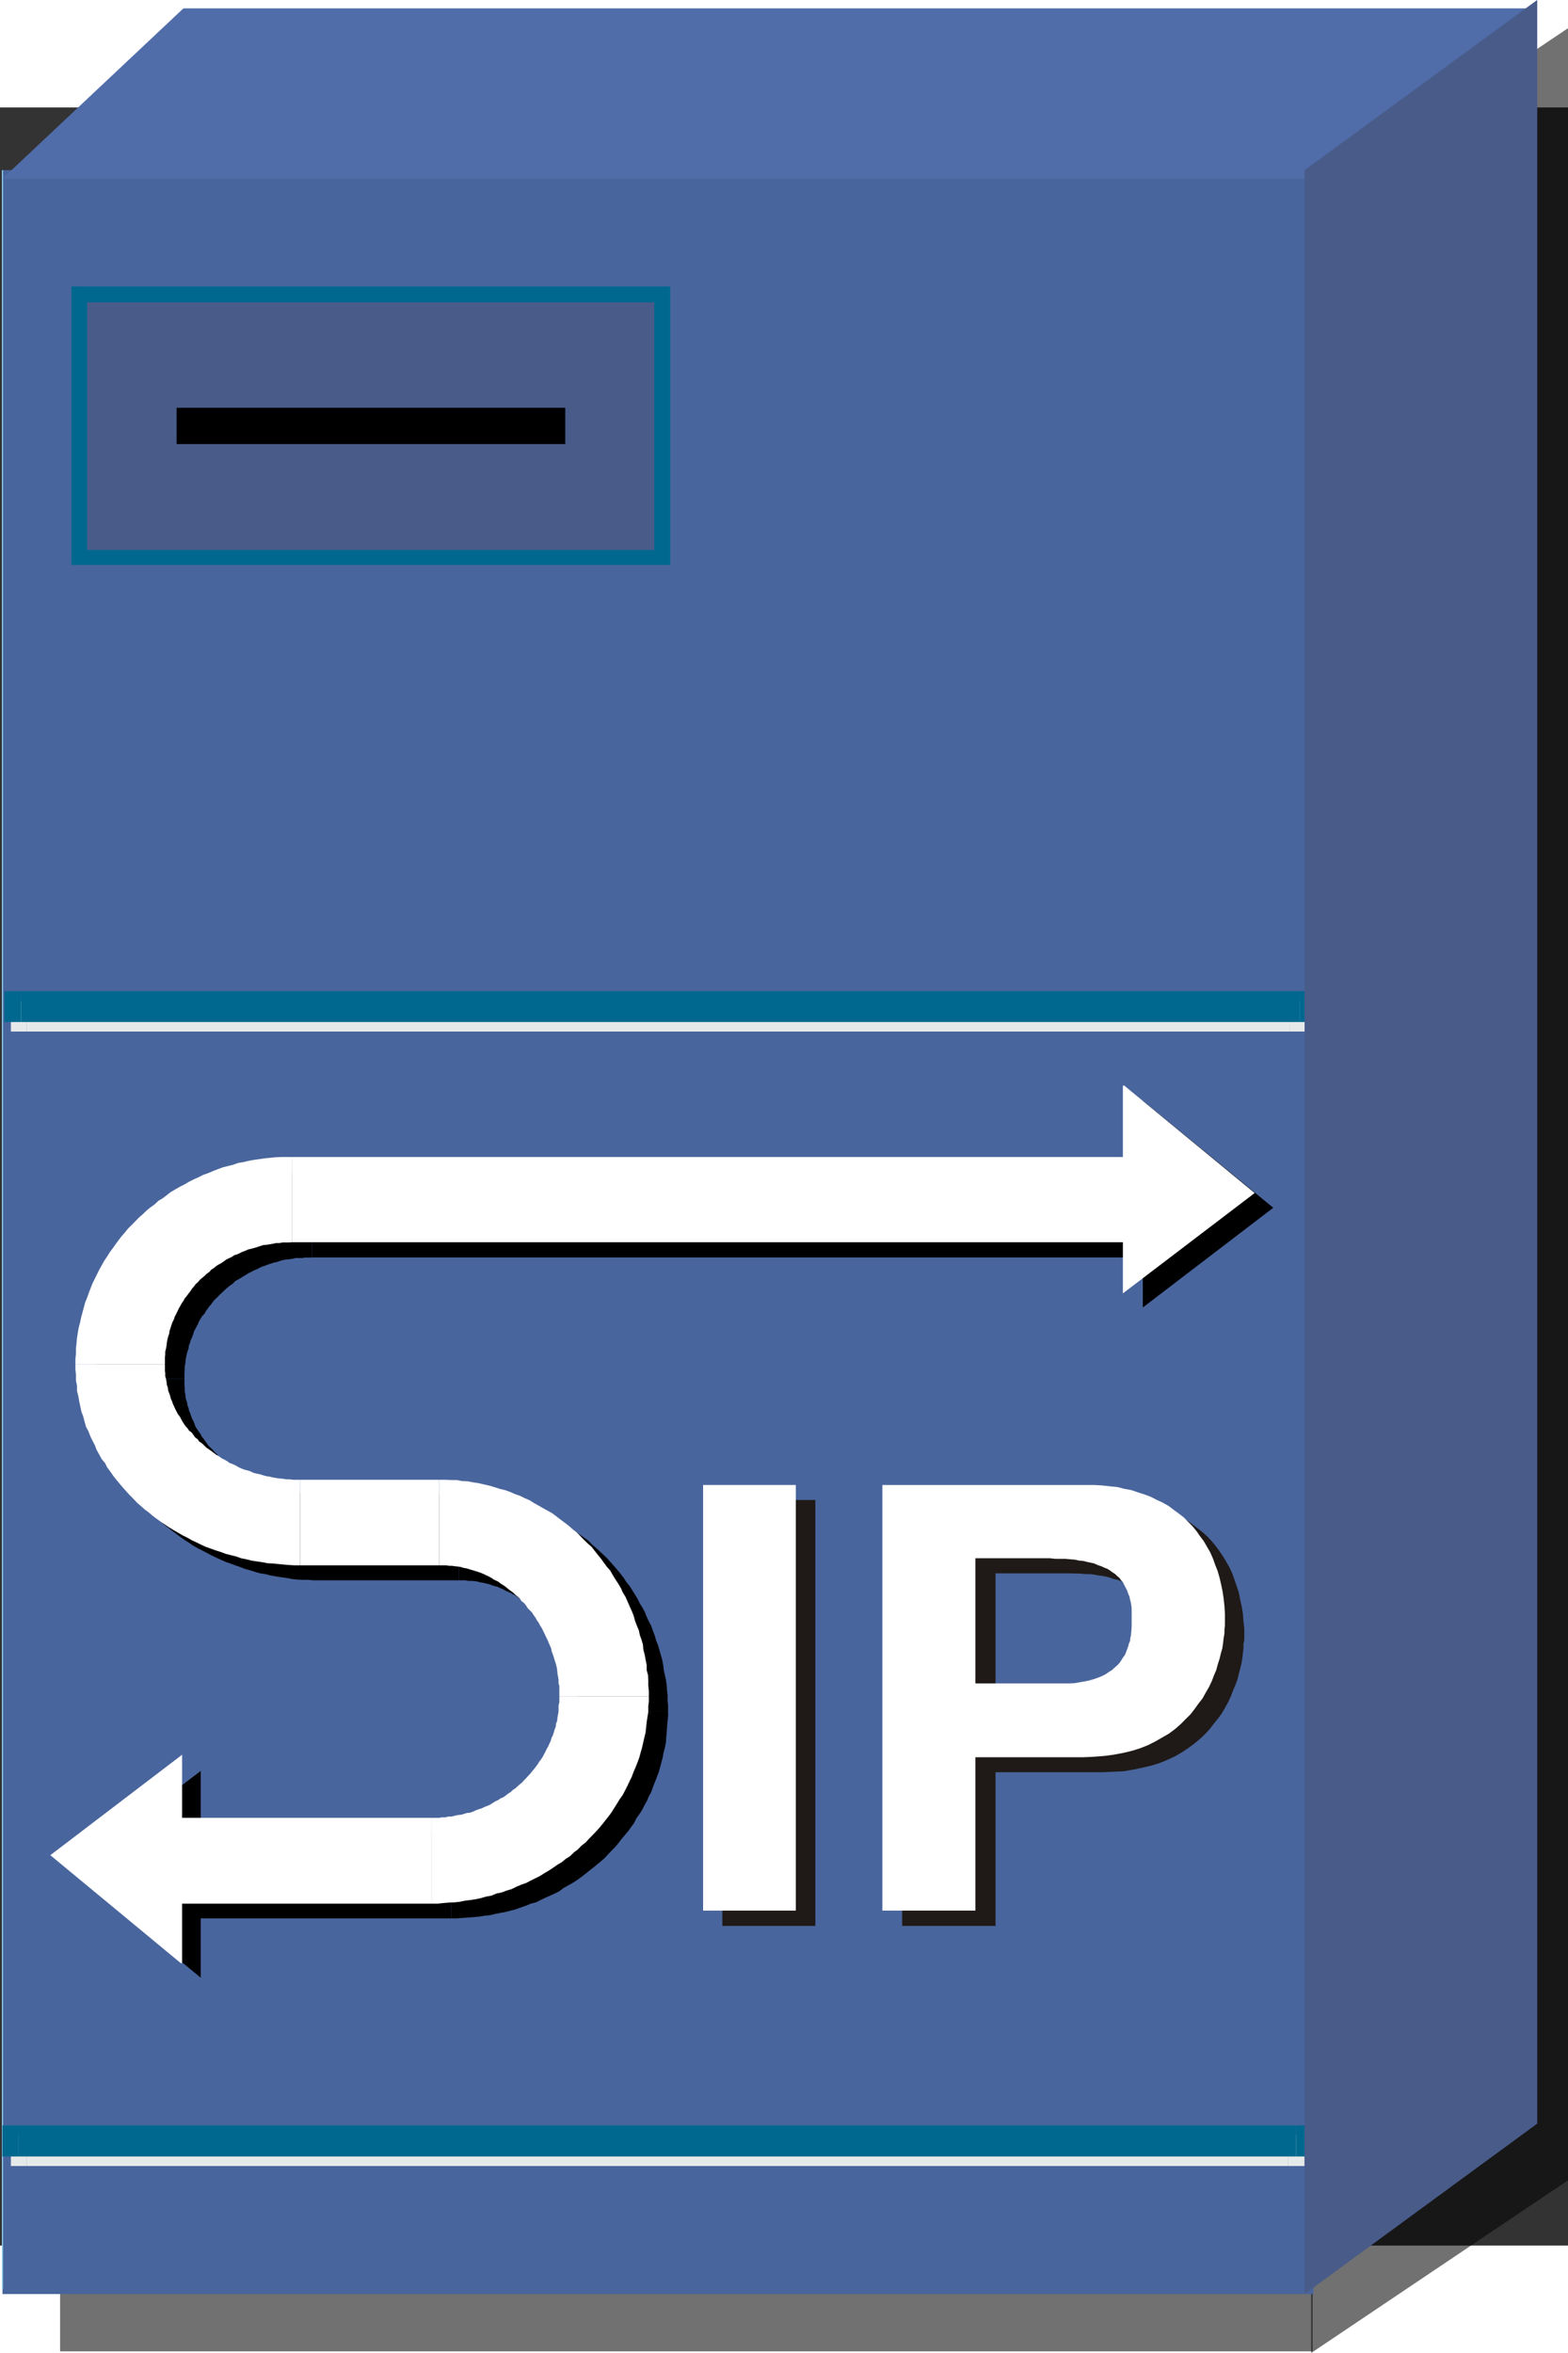 <?xml version="1.0" encoding="UTF-8" standalone="no"?>
<svg
   xmlns:ns="http://creativecommons.org/ns#"
   xmlns:dc="http://purl.org/dc/elements/1.1/"
   xmlns:cc="http://web.resource.org/cc/"
   xmlns:rdf="http://www.w3.org/1999/02/22-rdf-syntax-ns#"
   xmlns:svg="http://www.w3.org/2000/svg"
   xmlns="http://www.w3.org/2000/svg"
   xmlns:sodipodi="http://sodipodi.sourceforge.net/DTD/sodipodi-0.dtd"
   xmlns:inkscape="http://www.inkscape.org/namespaces/inkscape"
   width="40"
   height="60"
   viewBox="4 5 19.567 26.67"
   id="svg2"
   version="1.1"
   inkscape:version="0.45.1"
   sodipodi:docname="sip_server.selected.svg"
   sodipodi:version="0.32"
   inkscape:output_extension="org.inkscape.output.svg.inkscape"
   sodipodi:docbase="X:\symbols">
  <rect x="4" y="5" width="19.567" height="26.67" fill="#333333" stroke="none"/>
  <title
     id="title5193">SIP server</title>
  <defs
     id="defs120">
    <linearGradient
       id="linearGradient5116">
      <stop
         style="stop-color:#6e8caa;stop-opacity:1;"
         offset="0"
         id="stop5118" />
      <stop
         style="stop-color:#6e8caa;stop-opacity:0;"
         offset="1"
         id="stop5120" />
    </linearGradient>
    <inkscape:perspective
       sodipodi:type="inkscape:persp3d"
       inkscape:vp_x="0 : 70.866142 : 1"
       inkscape:vp_y="0 : 1000 : 0"
       inkscape:vp_z="106.29921 : 70.866142 : 1"
       inkscape:persp3d-origin="53.149605 : 47.244095 : 1"
       id="perspective124" />
  </defs>
  <sodipodi:namedview
     pagecolor="#ffffff"
     bordercolor="#666666"
     borderopacity="1"
     objecttolerance="10"
     gridtolerance="10"
     guidetolerance="10"
     inkscape:pageopacity="0"
     inkscape:pageshadow="2"
     inkscape:window-width="960"
     inkscape:window-height="676"
     id="namedview118"
     showgrid="false"
     inkscape:zoom="4.7096454"
     inkscape:cx="-4.2539352"
     inkscape:cy="25.709671"
     inkscape:window-x="0"
     inkscape:window-y="0"
     inkscape:window-maximized="0"
     inkscape:current-layer="g4" />
  <g
     id="g4"
     transform="translate(-16.555,-23.018)">
    <rect
       style="fill:#000000;fill-opacity:0.557"
       id="rect5191"
       width="15.63"
       height="1.182"
       x="21.305"
       y="54.826" />
    <path
       id="path5176"
       d="M 36.917,56.028 L 40.123,53.874 L 40.123,27.029 L 36.917,29.18 L 36.917,56.028 z "
       style="fill:#000000;fill-opacity:0.557" />
    <path
       style="fill:#49659d;fill-opacity:1"
       d="M 20.586,28.8 L 20.586,55.293 L 36.945,55.293 L 36.945,28.8 L 20.586,28.8 L 20.586,28.8 L 20.586,28.8 z "
       id="path6" />
    <path
       style="fill:none;stroke:#8dcaef;stroke-width:0.015"
       d="M 20.586,28.8 L 20.586,55.228"
       id="path8" />
    <path
       style="fill:#506daa;fill-opacity:1"
       d="M 20.586,28.906 L 22.844,26.782 L 39.674,26.782 L 37.395,28.906 L 20.586,28.906 L 20.586,28.906 z "
       id="path12" />
    <path
       style="fill:#009bdf"
       d="M 21.544,30.348 L 28.818,30.348 L 28.818,33.635 L 21.544,33.635 L 21.544,30.348 L 21.544,30.348 z "
       id="path16" />
    <path
       style="fill:#495b89;fill-opacity:1"
       d="M 21.544,30.348 L 28.818,30.348 L 28.818,33.635 L 21.544,33.635 L 21.544,30.348 L 21.544,30.348 z "
       id="path18" />
    <path
       style="fill:#00688f"
       d="M 28.919,30.348 L 28.818,30.251 L 21.544,30.251 L 21.544,30.449 L 28.818,30.449 L 28.919,30.348 L 28.919,30.348 L 28.919,30.251 L 28.818,30.251 L 28.919,30.348 L 28.919,30.348 z "
       id="path20" />
    <path
       style="fill:#00688f"
       d="M 28.818,33.725 L 28.919,33.635 L 28.919,30.348 L 28.72,30.348 L 28.72,33.635 L 28.818,33.725 L 28.818,33.725 L 28.919,33.725 L 28.919,33.635 L 28.818,33.725 L 28.818,33.725 z "
       id="path22" />
    <path
       style="fill:#00688f"
       d="M 21.445,33.635 L 21.544,33.725 L 28.818,33.725 L 28.818,33.538 L 21.544,33.538 L 21.445,33.635 L 21.445,33.635 L 21.445,33.725 L 21.544,33.725 L 21.445,33.635 L 21.445,33.635 z "
       id="path24" />
    <path
       style="fill:#00688f"
       d="M 21.544,30.251 L 21.445,30.348 L 21.445,33.635 L 21.642,33.635 L 21.642,30.348 L 21.544,30.251 L 21.544,30.251 L 21.445,30.251 L 21.445,30.348 L 21.544,30.251 L 21.544,30.251 z "
       id="path26" />
    <path
       style="fill:#000000;fill-opacity:1"
       d="M 27.609,32.217 L 22.759,32.217 L 22.759,31.764 L 27.609,31.764 L 27.609,32.217 z "
       id="path30" />
    <path
       style="fill:#e6e9e9"
       d="M 20.89,53.309 L 20.691,53.309 L 20.691,53.696 L 20.89,53.696 L 20.89,53.309 z "
       id="path34" />
    <path
       style="fill:#e6e9e9"
       d="M 36.63,53.309 L 20.89,53.309 L 20.89,53.696 L 36.63,53.696 L 36.63,53.309 z "
       id="path36" />
    <path
       style="fill:#e6e9e9"
       d="M 36.63,53.696 L 36.833,53.696 L 36.833,53.309 L 36.63,53.309 L 36.63,53.696 z "
       id="path38" />
    <path
       style="fill:#e6e9e9"
       d="M 20.89,39.164 L 20.691,39.164 L 20.691,39.545 L 20.89,39.545 L 20.89,39.164 z "
       id="path40" />
    <path
       style="fill:#e6e9e9"
       d="M 36.654,39.164 L 20.89,39.164 L 20.89,39.545 L 36.654,39.545 L 36.654,39.164 z "
       id="path42" />
    <path
       style="fill:#e6e9e9"
       d="M 36.654,39.545 L 36.854,39.545 L 36.854,39.164 L 36.654,39.164 L 36.654,39.545 z "
       id="path44" />
    <path
       style="fill:#00688f"
       d="M 20.789,53.189 L 20.586,53.189 L 20.586,53.577 L 20.789,53.577 L 20.789,53.189 z "
       id="path46" />
    <path
       style="fill:#00688f"
       d="M 36.728,53.189 L 20.789,53.189 L 20.789,53.577 L 36.728,53.577 L 36.728,53.189 z "
       id="path48" />
    <path
       style="fill:#00688f"
       d="M 36.728,53.577 L 36.928,53.577 L 36.928,53.189 L 36.728,53.189 L 36.728,53.577 z "
       id="path50" />
    <path
       style="fill:#00688f"
       d="M 20.816,39.041 L 20.609,39.041 L 20.609,39.426 L 20.816,39.426 L 20.816,39.041 z "
       id="path52" />
    <path
       style="fill:#00688f"
       d="M 36.779,39.041 L 20.816,39.041 L 20.816,39.426 L 36.779,39.426 L 36.779,39.041 z "
       id="path54" />
    <path
       style="fill:#00688f"
       d="M 36.779,39.426 L 36.982,39.426 L 36.982,39.041 L 36.779,39.041 L 36.779,39.426 z "
       id="path56" />
    <path
       style="fill:#1f1a17"
       d="M 30.73,50.701 L 29.569,50.701 L 29.569,45.388 L 30.73,45.388 L 30.73,50.701 z "
       id="path66" />
    <path
       style="fill:#1f1a17"
       d="M 32.978,50.701 L 31.813,50.701 L 31.813,45.388 L 34.359,45.388 L 34.454,45.388 L 34.548,45.391 L 34.65,45.404 L 34.741,45.42 L 34.826,45.437 L 34.914,45.453 L 34.999,45.479 L 35.08,45.508 L 35.158,45.534 L 35.232,45.572 L 35.307,45.611 L 35.378,45.65 L 35.439,45.695 L 35.503,45.744 L 35.564,45.792 L 35.625,45.847 L 35.676,45.902 L 35.726,45.963 L 35.774,46.028 L 35.818,46.093 L 35.858,46.16 L 35.899,46.232 L 35.933,46.306 L 35.96,46.383 L 35.987,46.461 L 36.014,46.542 L 36.031,46.632 L 36.051,46.72 L 36.065,46.807 L 36.072,46.901 L 36.082,46.991 L 36.082,47.091 L 36.082,47.133 L 36.072,47.188 L 36.072,47.243 L 36.065,47.298 L 36.058,47.359 L 36.048,47.424 L 36.031,47.492 L 36.014,47.557 L 35.997,47.628 L 35.973,47.692 L 35.943,47.763 L 35.916,47.834 L 35.882,47.909 L 35.842,47.98 L 35.801,48.051 L 35.753,48.116 L 35.703,48.177 L 35.649,48.248 L 35.588,48.313 L 35.523,48.374 L 35.456,48.429 L 35.381,48.484 L 35.303,48.536 L 35.215,48.587 L 35.124,48.629 L 35.029,48.668 L 34.924,48.701 L 34.816,48.726 L 34.694,48.752 L 34.575,48.772 L 34.444,48.778 L 34.312,48.784 L 32.978,48.784 L 32.978,50.701 L 34.054,47.87 L 34.135,47.864 L 34.21,47.854 L 34.278,47.854 L 34.335,47.838 L 34.396,47.825 L 34.454,47.809 L 34.508,47.792 L 34.548,47.77 L 34.599,47.747 L 34.633,47.721 L 34.674,47.692 L 34.708,47.666 L 34.741,47.637 L 34.768,47.602 L 34.785,47.573 L 34.809,47.54 L 34.833,47.508 L 34.846,47.476 L 34.86,47.434 L 34.873,47.405 L 34.884,47.369 L 34.897,47.334 L 34.9,47.298 L 34.907,47.266 L 34.914,47.201 L 34.917,47.14 L 34.917,47.085 L 34.917,47.036 L 34.917,46.991 L 34.917,46.943 L 34.914,46.901 L 34.907,46.855 L 34.897,46.817 L 34.887,46.778 L 34.88,46.739 L 34.86,46.703 L 34.843,46.668 L 34.826,46.642 L 34.809,46.61 L 34.785,46.577 L 34.762,46.548 L 34.735,46.523 L 34.708,46.5 L 34.677,46.477 L 34.65,46.455 L 34.616,46.432 L 34.576,46.416 L 34.542,46.4 L 34.501,46.384 L 34.454,46.374 L 34.41,46.358 L 34.362,46.345 L 34.312,46.335 L 34.261,46.329 L 34.21,46.319 L 34.152,46.312 L 34.095,46.312 L 34.031,46.306 L 33.966,46.306 L 33.899,46.303 L 32.978,46.303 L 32.978,47.87 L 34.054,47.87 L 32.978,50.701 L 32.978,50.701 z "
       id="path68" />
    <path
       style="fill:#000000"
       d="M 24.448,42.363 L 34.867,42.363 L 34.867,41.294 L 24.448,41.294 L 24.448,42.363 L 24.448,42.363 z "
       id="path70" />
    <path
       style="fill:#000000"
       d="M 22.857,43.879 L 22.857,43.879 L 22.857,43.843 L 22.857,43.798 L 22.86,43.759 L 22.86,43.721 L 22.867,43.688 L 22.871,43.646 L 22.877,43.611 L 22.884,43.575 L 22.894,43.536 L 22.908,43.501 L 22.911,43.465 L 22.925,43.43 L 22.935,43.394 L 22.952,43.359 L 22.965,43.323 L 22.975,43.288 L 22.992,43.255 L 23.009,43.223 L 23.026,43.191 L 23.04,43.158 L 23.06,43.123 L 23.08,43.091 L 23.107,43.065 L 23.124,43.032 L 23.148,43 L 23.168,42.971 L 23.192,42.945 L 23.216,42.91 L 23.239,42.884 L 23.266,42.861 L 23.29,42.835 L 23.321,42.806 L 23.348,42.78 L 23.378,42.751 L 23.405,42.729 L 23.432,42.709 L 23.463,42.687 L 23.49,42.658 L 23.527,42.638 L 23.554,42.622 L 23.588,42.6 L 23.618,42.583 L 23.652,42.561 L 23.686,42.545 L 23.717,42.528 L 23.754,42.512 L 23.788,42.496 L 23.825,42.477 L 23.859,42.467 L 23.899,42.451 L 23.93,42.441 L 23.97,42.428 L 24.011,42.419 L 24.048,42.406 L 24.082,42.396 L 24.123,42.389 L 24.16,42.386 L 24.201,42.38 L 24.241,42.37 L 24.282,42.37 L 24.323,42.37 L 24.363,42.364 L 24.4,42.364 L 24.448,42.364 L 24.448,41.294 L 24.373,41.294 L 24.309,41.3 L 24.234,41.3 L 24.174,41.307 L 24.096,41.317 L 24.035,41.323 L 23.967,41.333 L 23.903,41.349 L 23.835,41.362 L 23.767,41.372 L 23.703,41.394 L 23.639,41.41 L 23.578,41.433 L 23.513,41.452 L 23.456,41.475 L 23.395,41.498 L 23.331,41.52 L 23.273,41.553 L 23.216,41.578 L 23.155,41.607 L 23.1,41.64 L 23.04,41.669 L 22.985,41.701 L 22.931,41.74 L 22.877,41.772 L 22.826,41.811 L 22.776,41.847 L 22.725,41.885 L 22.677,41.924 L 22.627,41.969 L 22.576,42.008 L 22.528,42.05 L 22.484,42.099 L 22.444,42.137 L 22.396,42.189 L 22.356,42.238 L 22.315,42.28 L 22.278,42.334 L 22.234,42.386 L 22.203,42.435 L 22.166,42.49 L 22.132,42.538 L 22.098,42.593 L 22.065,42.648 L 22.038,42.703 L 22.007,42.758 L 21.98,42.819 L 21.95,42.874 L 21.926,42.932 L 21.906,42.994 L 21.882,43.052 L 21.855,43.113 L 21.841,43.175 L 21.824,43.239 L 21.807,43.301 L 21.794,43.359 L 21.777,43.427 L 21.767,43.491 L 21.76,43.553 L 21.757,43.617 L 21.75,43.682 L 21.743,43.75 L 21.74,43.815 L 21.74,43.879 L 21.74,43.879 L 22.857,43.879 L 22.857,43.879 L 22.857,43.879 L 22.857,43.879 L 22.857,43.879 z "
       id="path72" />
    <path
       style="fill:#000000"
       d="M 24.539,45.32 L 24.492,45.32 L 24.455,45.32 L 24.407,45.317 L 24.367,45.317 L 24.326,45.311 L 24.289,45.304 L 24.241,45.301 L 24.201,45.294 L 24.16,45.282 L 24.123,45.278 L 24.082,45.265 L 24.042,45.256 L 24.001,45.249 L 23.96,45.233 L 23.92,45.223 L 23.886,45.207 L 23.842,45.194 L 23.801,45.178 L 23.771,45.162 L 23.737,45.146 L 23.703,45.13 L 23.663,45.114 L 23.629,45.091 L 23.591,45.075 L 23.561,45.052 L 23.527,45.03 L 23.497,45.01 L 23.463,44.988 L 23.432,44.965 L 23.399,44.942 L 23.371,44.923 L 23.338,44.894 L 23.314,44.871 L 23.283,44.845 L 23.263,44.816 L 23.239,44.797 L 23.209,44.761 L 23.189,44.742 L 23.158,44.713 L 23.135,44.681 L 23.114,44.652 L 23.097,44.626 L 23.074,44.6 L 23.057,44.564 L 23.033,44.532 L 23.016,44.506 L 22.996,44.477 L 22.982,44.438 L 22.969,44.406 L 22.955,44.38 L 22.942,44.348 L 22.931,44.312 L 22.915,44.277 L 22.908,44.241 L 22.894,44.209 L 22.891,44.177 L 22.877,44.138 L 22.871,44.106 L 22.867,44.067 L 22.86,44.034 L 22.86,43.996 L 22.857,43.957 L 22.857,43.918 L 22.857,43.879 L 21.74,43.879 L 21.74,43.947 L 21.743,44.018 L 21.75,44.083 L 21.757,44.151 L 21.76,44.216 L 21.77,44.28 L 21.784,44.348 L 21.801,44.406 L 21.811,44.474 L 21.835,44.532 L 21.852,44.6 L 21.875,44.658 L 21.896,44.72 L 21.923,44.778 L 21.95,44.839 L 21.98,44.894 L 22.007,44.949 L 22.038,45.011 L 22.065,45.065 L 22.099,45.12 L 22.133,45.175 L 22.173,45.224 L 22.207,45.272 L 22.248,45.327 L 22.288,45.376 L 22.329,45.427 L 22.373,45.469 L 22.414,45.515 L 22.461,45.563 L 22.505,45.605 L 22.559,45.65 L 22.603,45.696 L 22.651,45.731 L 22.701,45.77 L 22.752,45.809 L 22.803,45.847 L 22.857,45.886 L 22.908,45.918 L 22.965,45.957 L 23.023,45.99 L 23.08,46.019 L 23.131,46.045 L 23.189,46.077 L 23.25,46.106 L 23.307,46.132 L 23.372,46.161 L 23.429,46.18 L 23.49,46.203 L 23.554,46.225 L 23.612,46.248 L 23.673,46.264 L 23.744,46.287 L 23.801,46.303 L 23.869,46.313 L 23.93,46.329 L 24.001,46.342 L 24.069,46.352 L 24.133,46.361 L 24.201,46.374 L 24.269,46.381 L 24.333,46.384 L 24.401,46.384 L 24.472,46.39 L 24.539,46.39 L 24.539,45.321 L 24.539,45.321 L 24.539,45.32 z "
       id="path74" />
    <path
       style="fill:#000000"
       d="M 26.279,45.32 L 24.539,45.32 L 24.539,46.39 L 26.279,46.39 L 26.279,45.32 z "
       id="path76" />
    <path
       style="fill:#000000"
       d="M 28.892,48.022 L 28.892,48.022 L 28.892,47.954 L 28.886,47.889 L 28.886,47.825 L 28.879,47.763 L 28.875,47.699 L 28.865,47.631 L 28.852,47.573 L 28.838,47.508 L 28.831,47.447 L 28.818,47.379 L 28.801,47.321 L 28.784,47.259 L 28.767,47.201 L 28.743,47.14 L 28.726,47.081 L 28.703,47.02 L 28.682,46.959 L 28.652,46.904 L 28.625,46.845 L 28.601,46.784 L 28.571,46.729 L 28.537,46.674 L 28.51,46.619 L 28.476,46.564 L 28.446,46.516 L 28.412,46.461 L 28.371,46.412 L 28.337,46.358 L 28.297,46.306 L 28.256,46.257 L 28.215,46.209 L 28.171,46.16 L 28.131,46.115 L 28.087,46.073 L 28.039,46.028 L 27.989,45.983 L 27.941,45.941 L 27.897,45.895 L 27.843,45.857 L 27.792,45.821 L 27.738,45.782 L 27.691,45.75 L 27.633,45.711 L 27.576,45.679 L 27.525,45.643 L 27.46,45.611 L 27.4,45.585 L 27.345,45.556 L 27.284,45.524 L 27.227,45.501 L 27.163,45.479 L 27.098,45.453 L 27.031,45.437 L 26.97,45.414 L 26.905,45.398 L 26.838,45.382 L 26.763,45.372 L 26.699,45.353 L 26.631,45.349 L 26.567,45.336 L 26.492,45.333 L 26.425,45.327 L 26.354,45.32 L 26.279,45.32 L 26.279,46.39 L 26.32,46.39 L 26.36,46.39 L 26.401,46.397 L 26.442,46.397 L 26.475,46.4 L 26.516,46.406 L 26.55,46.416 L 26.591,46.422 L 26.618,46.429 L 26.658,46.438 L 26.692,46.451 L 26.723,46.461 L 26.763,46.471 L 26.797,46.487 L 26.831,46.5 L 26.858,46.516 L 26.892,46.532 L 26.929,46.548 L 26.956,46.564 L 26.99,46.581 L 27.017,46.603 L 27.048,46.619 L 27.081,46.642 L 27.112,46.665 L 27.139,46.684 L 27.169,46.707 L 27.196,46.736 L 27.227,46.755 L 27.254,46.784 L 27.284,46.81 L 27.305,46.839 L 27.335,46.865 L 27.356,46.894 L 27.386,46.92 L 27.4,46.949 L 27.433,46.981 L 27.454,47.014 L 27.477,47.043 L 27.494,47.075 L 27.518,47.107 L 27.535,47.146 L 27.559,47.172 L 27.576,47.211 L 27.592,47.243 L 27.609,47.282 L 27.626,47.314 L 27.643,47.353 L 27.66,47.388 L 27.674,47.424 L 27.684,47.46 L 27.694,47.501 L 27.708,47.54 L 27.718,47.579 L 27.731,47.621 L 27.738,47.657 L 27.748,47.692 L 27.751,47.737 L 27.758,47.773 L 27.765,47.815 L 27.768,47.854 L 27.775,47.902 L 27.775,47.941 L 27.775,47.98 L 27.775,48.022 L 27.775,48.022 L 28.892,48.022 L 28.892,48.022 L 28.892,48.022 L 28.892,48.022 L 28.892,48.022 z "
       id="path78" />
    <path
       style="fill:#000000"
       d="M 26.188,50.607 L 26.255,50.607 L 26.326,50.601 L 26.394,50.597 L 26.465,50.591 L 26.533,50.585 L 26.594,50.575 L 26.665,50.568 L 26.733,50.552 L 26.797,50.539 L 26.865,50.526 L 26.929,50.51 L 26.99,50.494 L 27.054,50.471 L 27.118,50.449 L 27.179,50.423 L 27.244,50.407 L 27.301,50.378 L 27.362,50.349 L 27.42,50.323 L 27.477,50.297 L 27.535,50.268 L 27.586,50.229 L 27.643,50.197 L 27.701,50.165 L 27.752,50.132 L 27.806,50.093 L 27.856,50.055 L 27.904,50.016 L 27.958,49.974 L 28.005,49.935 L 28.056,49.893 L 28.104,49.851 L 28.148,49.803 L 28.188,49.761 L 28.236,49.712 L 28.273,49.667 L 28.313,49.615 L 28.354,49.567 L 28.395,49.518 L 28.429,49.47 L 28.469,49.415 L 28.496,49.36 L 28.533,49.308 L 28.567,49.256 L 28.594,49.202 L 28.625,49.147 L 28.652,49.085 L 28.682,49.03 L 28.703,48.969 L 28.726,48.911 L 28.75,48.849 L 28.774,48.788 L 28.791,48.726 L 28.808,48.662 L 28.825,48.6 L 28.835,48.542 L 28.852,48.478 L 28.865,48.41 L 28.869,48.348 L 28.875,48.284 L 28.879,48.219 L 28.885,48.154 L 28.892,48.087 L 28.892,48.022 L 27.775,48.022 L 27.775,48.061 L 27.775,48.106 L 27.768,48.141 L 27.768,48.177 L 27.765,48.213 L 27.758,48.258 L 27.752,48.29 L 27.748,48.329 L 27.735,48.368 L 27.731,48.403 L 27.718,48.439 L 27.707,48.478 L 27.694,48.51 L 27.677,48.542 L 27.667,48.581 L 27.653,48.613 L 27.64,48.646 L 27.619,48.681 L 27.603,48.713 L 27.586,48.742 L 27.565,48.778 L 27.545,48.807 L 27.525,48.839 L 27.508,48.872 L 27.481,48.904 L 27.46,48.933 L 27.437,48.959 L 27.416,48.985 L 27.393,49.02 L 27.362,49.04 L 27.342,49.066 L 27.312,49.095 L 27.284,49.124 L 27.254,49.146 L 27.227,49.172 L 27.196,49.195 L 27.169,49.217 L 27.139,49.237 L 27.102,49.259 L 27.078,49.282 L 27.044,49.305 L 27.014,49.318 L 26.976,49.337 L 26.946,49.36 L 26.912,49.372 L 26.875,49.389 L 26.841,49.408 L 26.804,49.418 L 26.763,49.437 L 26.733,49.447 L 26.699,49.46 L 26.658,49.469 L 26.624,49.486 L 26.591,49.495 L 26.55,49.502 L 26.509,49.511 L 26.465,49.518 L 26.435,49.524 L 26.391,49.528 L 26.354,49.534 L 26.316,49.534 L 26.276,49.54 L 26.228,49.54 L 26.188,49.54 L 26.188,50.607 L 26.188,50.607 L 26.188,50.607 z "
       id="path80" />
    <path
       style="fill:#000000"
       d="M 23.006,50.607 L 26.188,50.607 L 26.188,49.541 L 23.006,49.541 L 23.006,50.607 L 23.006,50.607 z "
       id="path82" />
    <path
       style="fill:#000000"
       d="M 23.06,51.347 L 23.06,48.768 L 21.432,50.006 L 23.06,51.347 L 23.06,51.347 z "
       id="path84" />
    <path
       style="fill:#000000"
       d="M 34.816,40.408 L 34.816,42.987 L 36.444,41.743 L 34.816,40.408 L 34.816,40.408 z "
       id="path86" />
    <path
       style="fill:#ffffff"
       d="M 30.486,50.51 L 29.329,50.51 L 29.329,45.201 L 30.486,45.201 L 30.486,50.51 z "
       id="path88" />
    <path
       style="fill:#ffffff"
       d="M 32.727,50.51 L 31.566,50.51 L 31.566,45.201 L 34.115,45.201 L 34.21,45.201 L 34.311,45.207 L 34.403,45.217 L 34.501,45.227 L 34.586,45.249 L 34.674,45.265 L 34.758,45.294 L 34.84,45.32 L 34.917,45.349 L 34.992,45.388 L 35.063,45.42 L 35.137,45.462 L 35.198,45.508 L 35.263,45.556 L 35.327,45.605 L 35.381,45.66 L 35.435,45.714 L 35.486,45.776 L 35.53,45.84 L 35.577,45.902 L 35.618,45.973 L 35.659,46.044 L 35.693,46.122 L 35.72,46.199 L 35.75,46.274 L 35.774,46.358 L 35.794,46.445 L 35.811,46.526 L 35.825,46.619 L 35.835,46.713 L 35.841,46.807 L 35.841,46.901 L 35.841,46.949 L 35.835,47.004 L 35.835,47.052 L 35.825,47.111 L 35.818,47.172 L 35.808,47.24 L 35.791,47.298 L 35.774,47.369 L 35.753,47.434 L 35.733,47.508 L 35.703,47.579 L 35.676,47.65 L 35.642,47.721 L 35.601,47.792 L 35.561,47.864 L 35.513,47.925 L 35.462,47.996 L 35.412,48.061 L 35.347,48.125 L 35.286,48.187 L 35.215,48.248 L 35.141,48.303 L 35.063,48.348 L 34.972,48.4 L 34.884,48.445 L 34.785,48.484 L 34.684,48.516 L 34.576,48.542 L 34.454,48.565 L 34.335,48.581 L 34.203,48.591 L 34.071,48.597 L 32.727,48.597 L 32.727,50.51 L 33.814,47.676 L 33.892,47.676 L 33.966,47.673 L 34.037,47.66 L 34.098,47.65 L 34.156,47.637 L 34.21,47.621 L 34.264,47.602 L 34.312,47.582 L 34.359,47.557 L 34.396,47.531 L 34.433,47.508 L 34.464,47.479 L 34.501,47.447 L 34.525,47.421 L 34.549,47.385 L 34.569,47.353 L 34.593,47.321 L 34.609,47.282 L 34.62,47.25 L 34.633,47.217 L 34.643,47.178 L 34.657,47.146 L 34.66,47.111 L 34.667,47.082 L 34.674,47.014 L 34.677,46.956 L 34.677,46.901 L 34.677,46.849 L 34.677,46.8 L 34.677,46.755 L 34.674,46.713 L 34.667,46.668 L 34.657,46.632 L 34.65,46.594 L 34.633,46.555 L 34.62,46.516 L 34.603,46.484 L 34.586,46.451 L 34.569,46.416 L 34.545,46.39 L 34.525,46.361 L 34.494,46.335 L 34.471,46.312 L 34.437,46.29 L 34.41,46.27 L 34.376,46.248 L 34.335,46.232 L 34.301,46.216 L 34.251,46.199 L 34.21,46.18 L 34.166,46.17 L 34.122,46.161 L 34.071,46.148 L 34.02,46.144 L 33.966,46.132 L 33.912,46.128 L 33.848,46.122 L 33.787,46.122 L 33.723,46.122 L 33.658,46.115 L 32.727,46.115 L 32.727,47.676 L 33.814,47.676 L 32.727,50.51 L 32.727,50.51 L 32.727,50.51 z "
       id="path90" />
    <path
       style="fill:#ffffff"
       d="M 24.201,42.173 L 34.626,42.173 L 34.626,41.11 L 24.201,41.11 L 24.201,42.173 L 24.201,42.173 z "
       id="path92" />
    <path
       style="fill:#ffffff"
       d="M 22.613,43.695 L 22.613,43.695 L 22.613,43.65 L 22.613,43.611 L 22.617,43.575 L 22.617,43.536 L 22.627,43.498 L 22.634,43.459 L 22.637,43.427 L 22.644,43.388 L 22.654,43.349 L 22.667,43.31 L 22.671,43.278 L 22.684,43.239 L 22.694,43.207 L 22.708,43.168 L 22.725,43.136 L 22.735,43.103 L 22.752,43.071 L 22.769,43.036 L 22.786,43 L 22.803,42.971 L 22.82,42.939 L 22.843,42.906 L 22.86,42.874 L 22.884,42.845 L 22.908,42.813 L 22.931,42.784 L 22.952,42.751 L 22.975,42.725 L 22.996,42.696 L 23.026,42.67 L 23.05,42.641 L 23.08,42.616 L 23.107,42.593 L 23.134,42.567 L 23.165,42.545 L 23.192,42.515 L 23.222,42.496 L 23.249,42.473 L 23.283,42.451 L 23.314,42.435 L 23.348,42.412 L 23.378,42.389 L 23.412,42.373 L 23.446,42.357 L 23.48,42.334 L 23.513,42.325 L 23.547,42.309 L 23.581,42.292 L 23.618,42.279 L 23.652,42.263 L 23.693,42.254 L 23.73,42.244 L 23.771,42.231 L 23.801,42.221 L 23.842,42.208 L 23.879,42.205 L 23.92,42.199 L 23.96,42.192 L 24.001,42.183 L 24.041,42.183 L 24.082,42.176 L 24.123,42.176 L 24.16,42.176 L 24.201,42.173 L 24.201,41.11 L 24.14,41.11 L 24.065,41.11 L 23.994,41.113 L 23.926,41.12 L 23.862,41.126 L 23.794,41.136 L 23.727,41.145 L 23.656,41.158 L 23.591,41.174 L 23.527,41.184 L 23.463,41.207 L 23.398,41.223 L 23.334,41.239 L 23.273,41.262 L 23.216,41.284 L 23.155,41.31 L 23.09,41.333 L 23.033,41.362 L 22.975,41.388 L 22.911,41.42 L 22.857,41.452 L 22.799,41.481 L 22.742,41.514 L 22.687,41.546 L 22.637,41.585 L 22.586,41.624 L 22.532,41.656 L 22.484,41.701 L 22.43,41.74 L 22.386,41.776 L 22.339,41.821 L 22.288,41.866 L 22.247,41.908 L 22.203,41.953 L 22.153,42.002 L 22.115,42.05 L 22.075,42.095 L 22.037,42.144 L 21.997,42.199 L 21.963,42.247 L 21.926,42.296 L 21.892,42.351 L 21.855,42.406 L 21.824,42.461 L 21.794,42.515 L 21.767,42.57 L 21.74,42.625 L 21.709,42.687 L 21.685,42.748 L 21.665,42.8 L 21.641,42.868 L 21.618,42.923 L 21.601,42.987 L 21.584,43.049 L 21.567,43.113 L 21.554,43.175 L 21.537,43.239 L 21.526,43.301 L 21.516,43.365 L 21.51,43.43 L 21.503,43.498 L 21.503,43.563 L 21.496,43.627 L 21.496,43.695 L 21.496,43.695 L 22.613,43.695 L 22.613,43.695 L 22.613,43.695 L 22.613,43.695 L 22.613,43.695 z "
       id="path94" />
    <path
       style="fill:#ffffff"
       d="M 24.299,45.136 L 24.251,45.136 L 24.214,45.136 L 24.167,45.13 L 24.126,45.13 L 24.086,45.123 L 24.042,45.12 L 24.001,45.114 L 23.96,45.107 L 23.92,45.097 L 23.879,45.091 L 23.842,45.081 L 23.801,45.068 L 23.757,45.059 L 23.717,45.049 L 23.676,45.029 L 23.646,45.02 L 23.605,45.01 L 23.564,44.994 L 23.53,44.978 L 23.497,44.958 L 23.463,44.942 L 23.419,44.926 L 23.388,44.903 L 23.354,44.884 L 23.321,44.868 L 23.29,44.845 L 23.253,44.823 L 23.222,44.8 L 23.192,44.777 L 23.165,44.758 L 23.131,44.735 L 23.101,44.706 L 23.074,44.68 L 23.04,44.658 L 23.023,44.632 L 22.992,44.609 L 22.969,44.577 L 22.948,44.548 L 22.914,44.522 L 22.894,44.493 L 22.87,44.467 L 22.85,44.438 L 22.83,44.406 L 22.816,44.38 L 22.799,44.348 L 22.776,44.319 L 22.759,44.286 L 22.742,44.254 L 22.728,44.222 L 22.711,44.186 L 22.701,44.154 L 22.688,44.128 L 22.678,44.089 L 22.667,44.057 L 22.654,44.025 L 22.65,43.989 L 22.637,43.95 L 22.634,43.918 L 22.627,43.879 L 22.617,43.844 L 22.617,43.808 L 22.613,43.773 L 22.613,43.734 L 22.613,43.695 L 21.496,43.695 L 21.496,43.76 L 21.503,43.824 L 21.503,43.899 L 21.516,43.963 L 21.516,44.028 L 21.533,44.096 L 21.543,44.154 L 21.557,44.222 L 21.571,44.286 L 21.594,44.348 L 21.611,44.413 L 21.628,44.474 L 21.659,44.532 L 21.682,44.593 L 21.709,44.648 L 21.74,44.707 L 21.76,44.762 L 21.794,44.823 L 21.824,44.878 L 21.865,44.926 L 21.892,44.981 L 21.933,45.036 L 21.967,45.085 L 22.007,45.136 L 22.048,45.185 L 22.088,45.233 L 22.132,45.282 L 22.173,45.327 L 22.221,45.375 L 22.264,45.421 L 22.312,45.463 L 22.363,45.508 L 22.407,45.54 L 22.461,45.586 L 22.512,45.624 L 22.562,45.66 L 22.613,45.695 L 22.667,45.731 L 22.725,45.766 L 22.782,45.799 L 22.837,45.831 L 22.891,45.857 L 22.952,45.892 L 23.009,45.918 L 23.067,45.947 L 23.124,45.973 L 23.189,45.996 L 23.25,46.018 L 23.314,46.038 L 23.371,46.06 L 23.439,46.077 L 23.503,46.093 L 23.564,46.115 L 23.629,46.128 L 23.693,46.144 L 23.757,46.154 L 23.828,46.164 L 23.893,46.177 L 23.96,46.18 L 24.028,46.187 L 24.092,46.193 L 24.16,46.199 L 24.231,46.203 L 24.299,46.203 L 24.299,45.136 L 24.299,45.136 L 24.299,45.136 z "
       id="path96" />
    <path
       style="fill:#ffffff"
       d="M 26.039,45.136 L 24.299,45.136 L 24.299,46.203 L 26.039,46.203 L 26.039,45.136 z "
       id="path98" />
    <path
       style="fill:#ffffff"
       d="M 28.652,47.834 L 28.652,47.834 L 28.652,47.77 L 28.645,47.702 L 28.645,47.637 L 28.642,47.573 L 28.625,47.511 L 28.625,47.447 L 28.611,47.379 L 28.601,47.321 L 28.584,47.259 L 28.578,47.191 L 28.561,47.133 L 28.54,47.075 L 28.527,47.014 L 28.5,46.949 L 28.479,46.894 L 28.463,46.833 L 28.439,46.774 L 28.412,46.713 L 28.388,46.658 L 28.361,46.597 L 28.327,46.542 L 28.303,46.487 L 28.27,46.432 L 28.236,46.38 L 28.202,46.325 L 28.171,46.27 L 28.131,46.225 L 28.09,46.17 L 28.056,46.122 L 28.016,46.073 L 27.975,46.021 L 27.938,45.973 L 27.89,45.931 L 27.843,45.886 L 27.799,45.84 L 27.752,45.792 L 27.701,45.753 L 27.654,45.711 L 27.603,45.672 L 27.552,45.634 L 27.501,45.595 L 27.45,45.556 L 27.393,45.524 L 27.335,45.492 L 27.278,45.459 L 27.22,45.427 L 27.163,45.391 L 27.102,45.365 L 27.044,45.336 L 26.987,45.317 L 26.922,45.288 L 26.858,45.265 L 26.79,45.249 L 26.723,45.227 L 26.665,45.21 L 26.594,45.194 L 26.526,45.178 L 26.459,45.168 L 26.391,45.155 L 26.32,45.152 L 26.252,45.139 L 26.184,45.139 L 26.113,45.136 L 26.039,45.136 L 26.039,46.203 L 26.079,46.203 L 26.12,46.203 L 26.161,46.209 L 26.195,46.209 L 26.235,46.215 L 26.276,46.219 L 26.31,46.225 L 26.34,46.235 L 26.377,46.241 L 26.418,46.254 L 26.452,46.264 L 26.486,46.274 L 26.523,46.286 L 26.553,46.296 L 26.591,46.312 L 26.618,46.325 L 26.652,46.341 L 26.689,46.361 L 26.716,46.38 L 26.75,46.396 L 26.78,46.412 L 26.804,46.432 L 26.841,46.454 L 26.872,46.477 L 26.899,46.5 L 26.929,46.522 L 26.956,46.542 L 26.987,46.571 L 27.014,46.593 L 27.044,46.619 L 27.061,46.648 L 27.095,46.674 L 27.119,46.703 L 27.139,46.736 L 27.163,46.761 L 27.193,46.79 L 27.213,46.823 L 27.237,46.855 L 27.254,46.887 L 27.278,46.92 L 27.295,46.955 L 27.315,46.984 L 27.335,47.026 L 27.352,47.059 L 27.369,47.097 L 27.386,47.13 L 27.399,47.162 L 27.416,47.201 L 27.433,47.24 L 27.44,47.278 L 27.454,47.314 L 27.467,47.353 L 27.477,47.388 L 27.491,47.43 L 27.501,47.469 L 27.508,47.508 L 27.511,47.55 L 27.518,47.589 L 27.525,47.627 L 27.525,47.673 L 27.535,47.708 L 27.535,47.753 L 27.535,47.792 L 27.535,47.834 L 27.535,47.834 L 28.652,47.834 L 28.652,47.834 L 28.652,47.834 L 28.652,47.834 L 28.652,47.834 z "
       id="path100" />
    <path
       style="fill:#ffffff"
       d="M 25.947,50.423 L 26.018,50.423 L 26.086,50.416 L 26.154,50.41 L 26.225,50.407 L 26.293,50.4 L 26.354,50.387 L 26.425,50.378 L 26.492,50.368 L 26.553,50.355 L 26.618,50.336 L 26.689,50.323 L 26.75,50.297 L 26.814,50.284 L 26.875,50.261 L 26.939,50.242 L 26.997,50.213 L 27.058,50.187 L 27.122,50.165 L 27.179,50.135 L 27.237,50.106 L 27.295,50.077 L 27.345,50.045 L 27.4,50.013 L 27.46,49.974 L 27.511,49.938 L 27.565,49.906 L 27.616,49.864 L 27.667,49.832 L 27.718,49.783 L 27.765,49.748 L 27.809,49.702 L 27.863,49.66 L 27.904,49.615 L 27.948,49.57 L 27.989,49.528 L 28.033,49.479 L 28.073,49.431 L 28.114,49.379 L 28.154,49.328 L 28.188,49.282 L 28.222,49.227 L 28.256,49.173 L 28.286,49.124 L 28.327,49.066 L 28.354,49.014 L 28.385,48.953 L 28.412,48.895 L 28.439,48.84 L 28.462,48.778 L 28.486,48.723 L 28.51,48.662 L 28.533,48.6 L 28.55,48.536 L 28.567,48.478 L 28.581,48.416 L 28.594,48.358 L 28.611,48.29 L 28.618,48.226 L 28.625,48.158 L 28.635,48.093 L 28.645,48.035 L 28.645,47.961 L 28.652,47.902 L 28.652,47.835 L 27.535,47.835 L 27.535,47.873 L 27.535,47.912 L 27.525,47.951 L 27.525,47.99 L 27.525,48.025 L 27.518,48.067 L 27.511,48.106 L 27.508,48.142 L 27.494,48.177 L 27.491,48.213 L 27.477,48.248 L 27.467,48.284 L 27.454,48.323 L 27.437,48.358 L 27.427,48.394 L 27.41,48.429 L 27.396,48.461 L 27.379,48.49 L 27.362,48.526 L 27.345,48.558 L 27.328,48.591 L 27.305,48.626 L 27.284,48.652 L 27.267,48.681 L 27.244,48.713 L 27.22,48.743 L 27.196,48.772 L 27.173,48.801 L 27.152,48.823 L 27.122,48.856 L 27.098,48.881 L 27.071,48.911 L 27.044,48.933 L 27.014,48.959 L 26.99,48.982 L 26.956,49.004 L 26.929,49.03 L 26.899,49.049 L 26.865,49.075 L 26.838,49.095 L 26.8,49.111 L 26.773,49.13 L 26.739,49.146 L 26.706,49.166 L 26.672,49.188 L 26.634,49.205 L 26.601,49.217 L 26.567,49.234 L 26.526,49.247 L 26.492,49.259 L 26.458,49.276 L 26.418,49.289 L 26.381,49.292 L 26.34,49.305 L 26.31,49.314 L 26.269,49.318 L 26.228,49.327 L 26.188,49.337 L 26.15,49.337 L 26.113,49.347 L 26.069,49.347 L 26.035,49.353 L 25.988,49.353 L 25.947,49.353 L 25.947,50.423 L 25.947,50.423 L 25.947,50.423 z "
       id="path102" />
    <path
       style="fill:#ffffff"
       d="M 22.762,50.423 L 25.947,50.423 L 25.947,49.353 L 22.762,49.353 L 22.762,50.423 L 22.762,50.423 z "
       id="path104" />
    <path
       style="fill:#ffffff"
       d="M 22.82,51.163 L 22.82,48.581 L 21.195,49.819 L 22.82,51.163 z "
       id="path106" />
    <path
       style="fill:none;stroke:#ffffff;stroke-width:0.015"
       d="M 22.82,51.163 L 22.82,48.581 L 21.195,49.819 L 22.82,51.163"
       id="path108" />
    <path
       style="fill:#ffffff"
       d="M 34.575,40.221 L 34.575,42.796 L 36.2,41.559 L 34.575,40.221 L 34.575,40.221 z "
       id="path110" />
    <path
       style="fill:none;stroke:#ffffff;stroke-width:0.015"
       d="M 34.575,40.221 L 34.575,42.796 L 36.2,41.559 L 34.575,40.221"
       id="path112" />
    <path
       style="fill:#495b89;fill-opacity:1"
       d="M 36.835,55.293 L 39.738,53.167 L 39.738,26.677 L 36.835,28.8 L 36.835,55.293 z "
       id="path114" />
  </g>
</svg>
